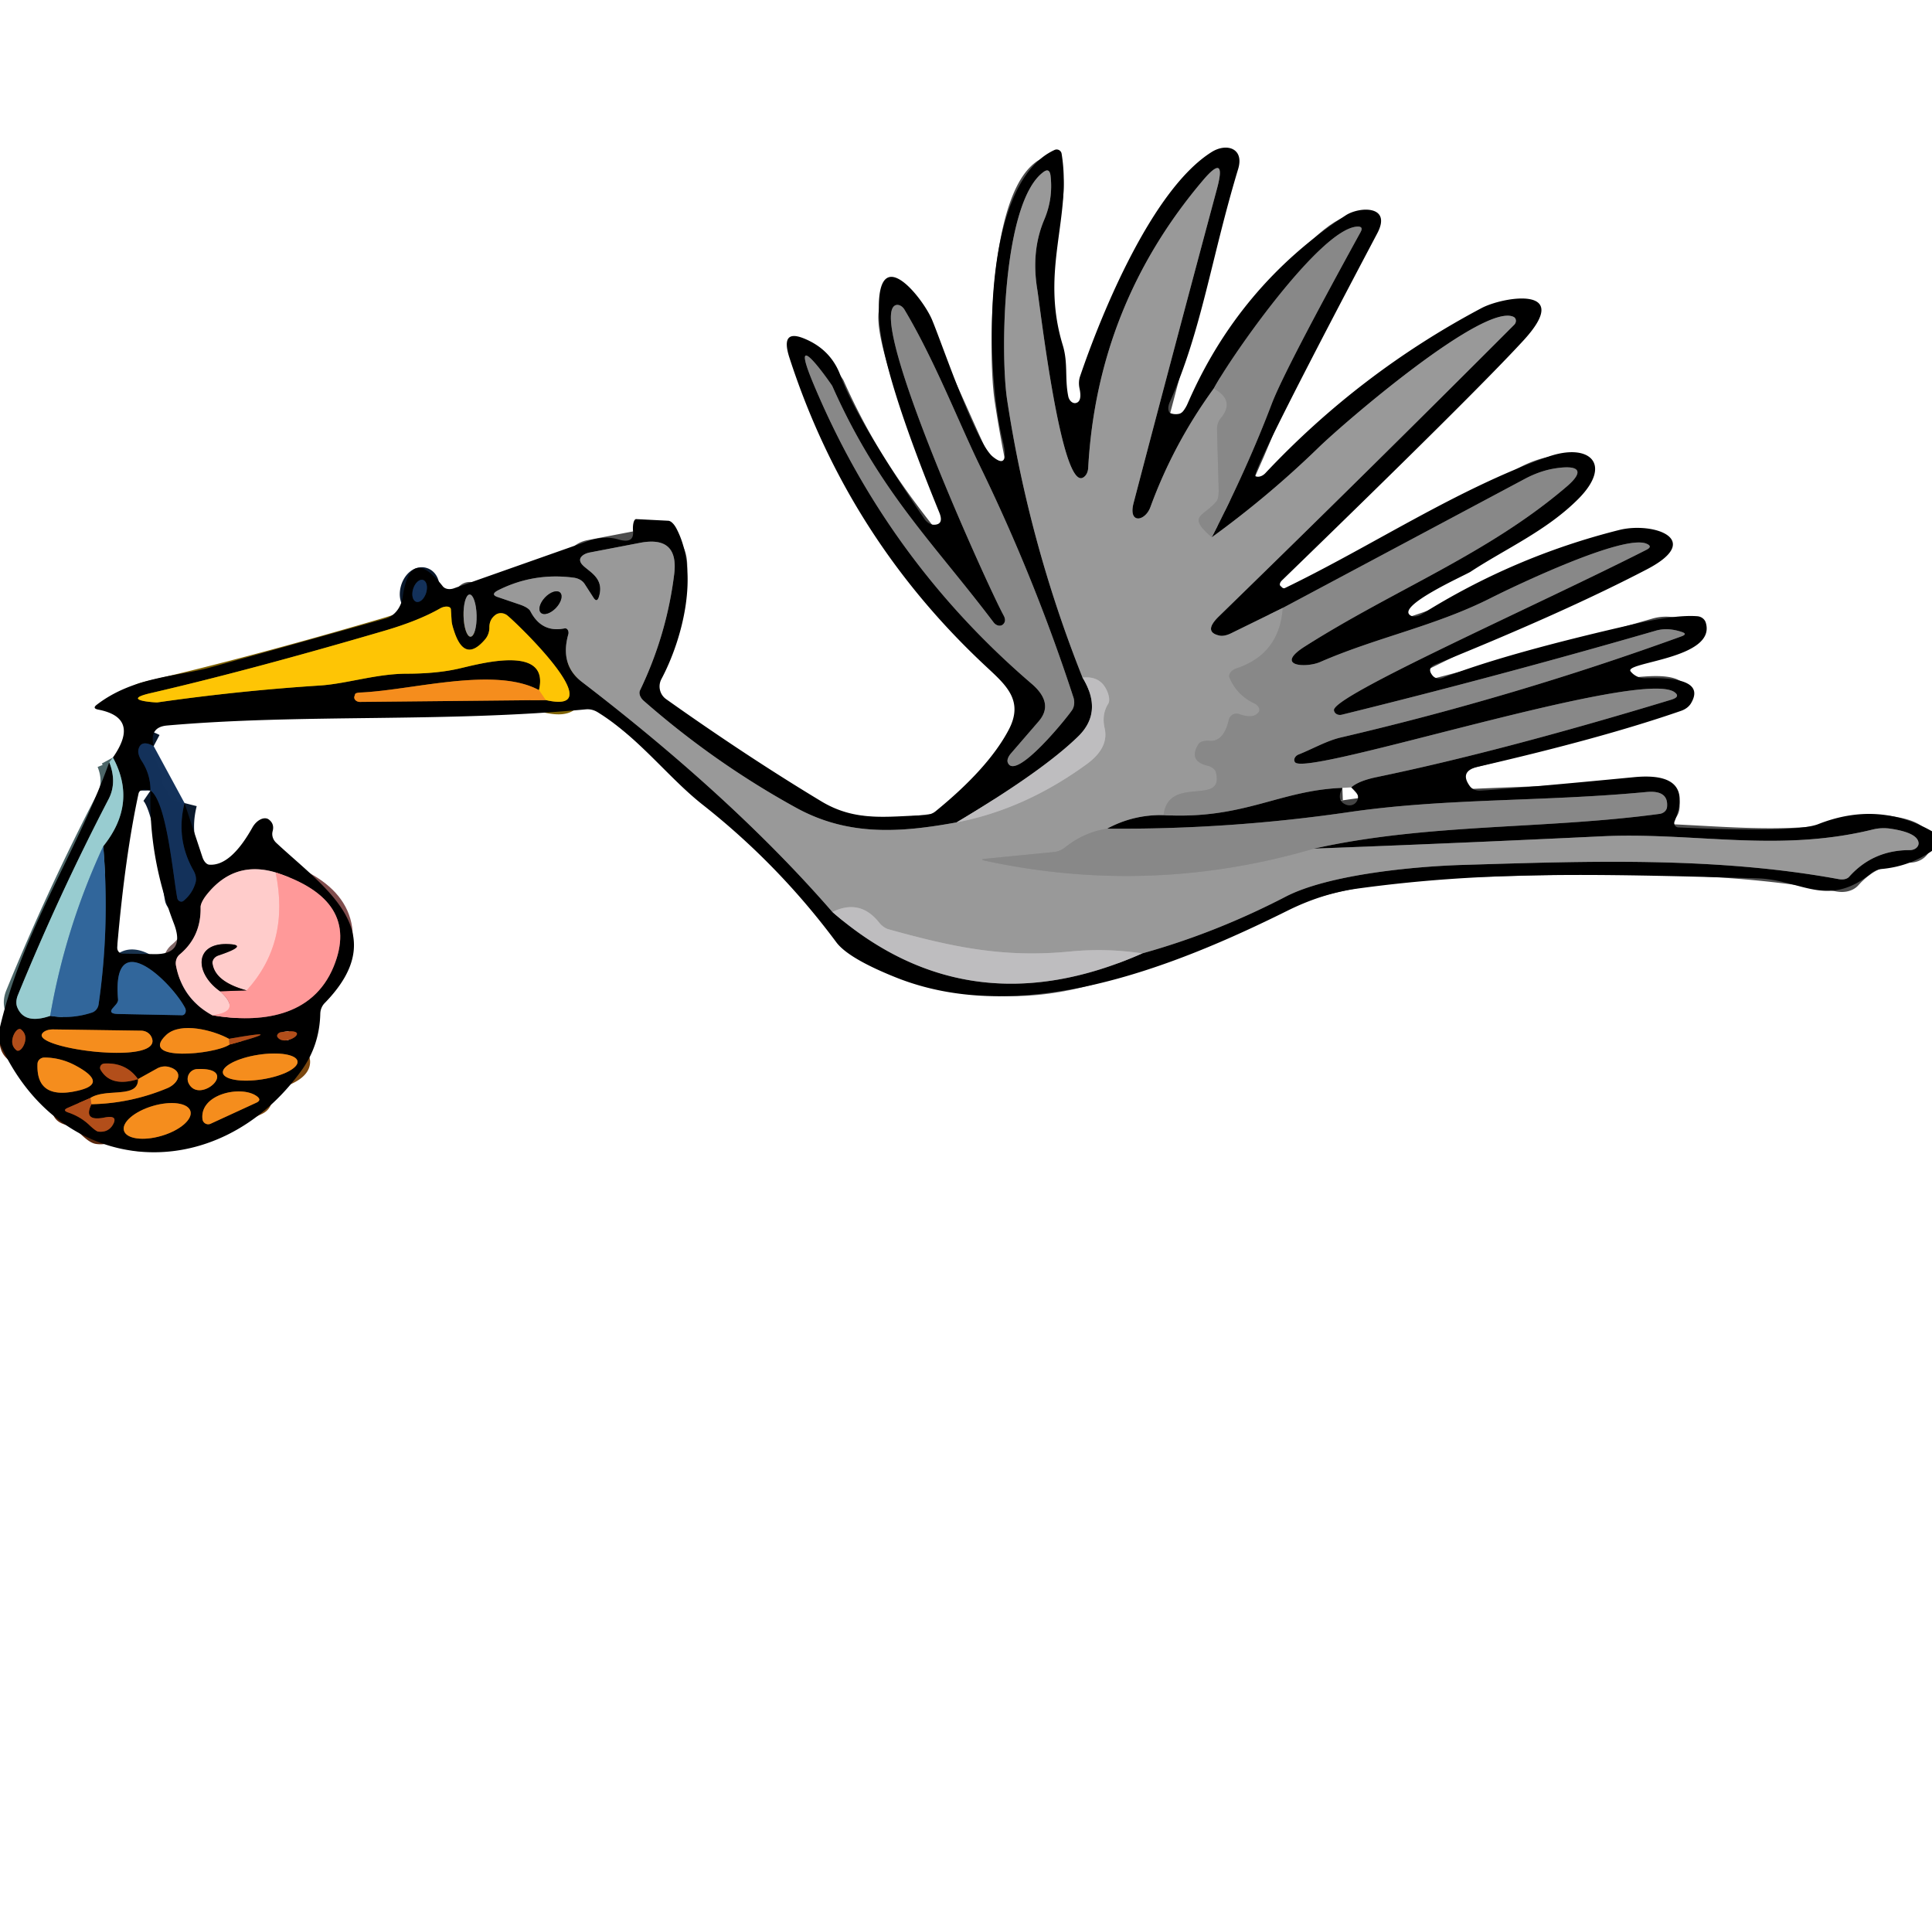<?xml version="1.0" encoding="UTF-8" standalone="no"?>
<svg xmlns="http://www.w3.org/2000/svg" version="1.2" baseProfile="tiny" viewBox="0 0 154 153">
<g stroke-width="2.00" fill="none" stroke-linecap="butt">
<path stroke="#0a192d" vector-effect="non-scaling-stroke" d="
  M 12.25 59.46
  Q 11.21 58.91 11.03 59.76
  A 1.38 0.69 46.6 0 0 11.30 60.65
  Q 11.99 61.70 12.00 63.00"
/>
<path stroke="#0a192d" vector-effect="non-scaling-stroke" d="
  M 12.00 63.00
  C 13.29 63.88 13.79 69.77 14.13 71.57
  A 0.33 0.30 65.9 0 0 14.63 71.79
  Q 15.36 71.19 15.60 70.29
  A 1.43 1.00 44.0 0 0 15.42 69.37
  Q 13.99 66.85 14.71 64.00"
/>
<path stroke="#4c6668" vector-effect="non-scaling-stroke" d="
  M 8.71 60.75
  C 9.08 61.67 9.16 62.70 8.67 63.66
  Q 4.71 71.27 1.42 79.32
  A 1.44 0.99 -52.5 0 0 1.37 80.26
  Q 1.93 81.67 4.00 80.96"
/>
<path stroke="#19334e" vector-effect="non-scaling-stroke" d="
  M 4.00 80.96
  Q 5.70 81.23 7.32 80.70
  A 0.82 0.78 85.6 0 0 7.86 80.04
  Q 8.76 73.82 8.23 67.44"
/>
<path stroke="#4c6668" vector-effect="non-scaling-stroke" d="
  M 8.23 67.44
  Q 10.98 64.02 9.00 60.37"
/>
<path stroke="#5f5f60" vector-effect="non-scaling-stroke" d="
  M 86.29 54.00
  Q 87.95 56.73 85.94 58.69
  Q 83.10 61.46 76.25 65.54"
/>
<path stroke="#4d4d4d" vector-effect="non-scaling-stroke" d="
  M 76.25 65.54
  C 71.81 66.35 67.64 66.67 63.47 64.38
  Q 56.97 60.81 51.31 55.85
  A 0.84 0.58 36.3 0 1 51.02 55.01
  Q 53.14 50.60 53.74 45.76
  Q 54.12 42.67 51.02 43.26
  L 47.01 44.03
  A 0.96 0.53 -7.0 0 0 46.24 44.59
  C 46.18 45.38 48.35 45.69 47.73 47.59
  Q 47.57 48.05 47.30 47.62
  L 46.61 46.55
  A 1.30 1.03 -8.2 0 0 45.74 46.04
  Q 42.58 45.62 39.77 47.01
  Q 39.05 47.36 39.64 47.57
  L 41.46 48.19
  A 1.32 0.45 13.4 0 1 42.27 48.70
  Q 43.17 50.45 45.00 50.08
  A 0.37 0.28 -84.9 0 1 45.30 50.55
  Q 44.61 52.99 46.39 54.35
  Q 58.48 63.62 66.35 72.68"
/>
<path stroke="#5f5f60" vector-effect="non-scaling-stroke" d="
  M 66.35 72.68
  Q 77.19 82.11 91.05 75.98"
/>
<path stroke="#4d4d4d" vector-effect="non-scaling-stroke" d="
  M 91.05 75.98
  Q 96.88 74.36 102.46 71.47
  C 105.91 69.67 112.87 69.04 116.61 68.93
  C 126.55 68.63 136.73 68.26 146.55 70.06
  A 1.01 0.62 19.6 0 0 147.39 69.88
  Q 149.30 67.74 152.24 67.75
  A 0.68 0.53 -2.2 0 0 152.93 67.17
  Q 152.84 66.37 150.74 66.05
  Q 150.00 65.93 149.27 66.11
  C 141.70 67.97 135.00 66.30 127.67 66.65
  Q 116.22 67.20 104.74 67.63"
/>
<path stroke="#444444" vector-effect="non-scaling-stroke" d="
  M 104.74 67.63
  C 113.86 65.60 123.07 66.11 132.30 64.86
  A 0.69 0.59 -2.8 0 0 132.88 64.31
  Q 133.01 62.95 131.23 63.12
  C 122.91 63.91 115.26 63.59 107.47 64.73
  Q 97.92 66.12 88.25 66.04"
/>
<path stroke="#4d4d4d" vector-effect="non-scaling-stroke" d="
  M 88.25 66.04
  Q 90.34 64.91 92.75 64.96"
/>
<path stroke="#444444" vector-effect="non-scaling-stroke" d="
  M 92.75 64.96
  C 99.16 65.32 101.95 62.98 107.00 62.79"
/>
<path stroke="#444444" vector-effect="non-scaling-stroke" d="
  M 107.71 62.75
  Q 108.29 62.23 109.74 61.93
  Q 119.64 59.88 133.19 55.77
  Q 133.97 55.54 133.50 55.18
  C 130.94 53.18 104.29 61.90 103.24 60.76
  A 0.47 0.36 -29.0 0 1 103.51 60.13
  C 104.62 59.69 105.76 59.03 106.89 58.77
  Q 120.70 55.55 134.04 50.71
  Q 134.55 50.52 134.04 50.36
  Q 132.92 49.99 131.99 50.26
  Q 119.58 53.85 106.95 56.96
  A 0.51 0.44 -10.9 0 1 106.33 56.60
  C 106.18 55.46 122.45 48.28 131.23 43.82
  Q 131.77 43.55 131.24 43.33
  C 129.41 42.55 120.74 46.70 118.89 47.63
  C 114.45 49.89 109.77 50.78 105.23 52.76
  C 104.10 53.25 101.53 53.10 104.01 51.52
  C 111.21 46.95 118.58 44.17 124.89 38.77
  C 126.43 37.45 125.77 37.01 123.78 37.36
  Q 122.69 37.56 121.57 38.15
  L 102.25 48.45"
/>
<path stroke="#4d4d4d" vector-effect="non-scaling-stroke" d="
  M 102.25 48.45
  L 98.11 50.48
  A 1.54 0.80 -38.0 0 1 97.19 50.65
  Q 95.89 50.36 97.15 49.13
  Q 109.00 37.60 120.70 25.88
  A 0.41 0.36 -53.8 0 0 120.64 25.25
  C 118.25 24.13 107.18 33.65 105.11 35.66
  Q 101.14 39.52 96.59 42.82"
/>
<path stroke="#444444" vector-effect="non-scaling-stroke" d="
  M 96.59 42.82
  Q 99.46 37.23 101.38 32.16
  Q 102.40 29.50 108.45 18.50
  Q 108.71 18.03 108.18 18.06
  C 105.26 18.21 98.16 28.36 96.75 30.96"
/>
<path stroke="#4d4d4d" vector-effect="non-scaling-stroke" d="
  M 96.75 30.96
  Q 93.55 35.35 91.70 40.41
  C 91.28 41.56 89.91 41.79 90.36 40.08
  Q 93.65 27.53 97.02 14.99
  Q 97.78 12.14 95.89 14.37
  Q 87.46 24.31 86.74 37.29
  A 1.00 0.74 81.5 0 1 86.33 38.06
  C 84.60 39.05 82.93 24.62 82.68 23.06
  Q 82.18 19.99 83.24 17.50
  Q 83.95 15.82 83.74 14.01
  Q 83.66 13.34 83.16 13.72
  C 79.91 16.13 79.72 28.18 80.28 31.87
  Q 82.01 43.25 86.29 54.00"
/>
<path stroke="#919191" vector-effect="non-scaling-stroke" d="
  M 96.75 30.96
  Q 98.50 31.92 97.28 33.37
  A 1.47 1.08 70.8 0 0 97.01 34.25
  L 97.14 38.99
  A 1.36 0.41 83.6 0 1 96.96 39.96
  C 95.89 41.22 94.59 41.08 96.59 42.82"
/>
<path stroke="#919191" vector-effect="non-scaling-stroke" d="
  M 102.25 48.45
  Q 101.99 52.13 98.55 53.27
  A 0.74 0.49 -19.7 0 0 98.00 54.00
  Q 98.60 55.41 99.97 56.05
  A 0.59 0.41 28.4 0 1 100.33 56.75
  Q 99.91 57.32 98.78 56.91
  A 0.63 0.63 -73.3 0 0 97.95 57.36
  Q 97.54 59.12 96.43 59.04
  A 1.05 0.52 10.0 0 0 95.53 59.30
  Q 94.70 60.65 96.25 61.02
  A 0.96 0.63 5.2 0 1 96.92 61.55
  C 97.62 64.31 93.13 61.71 92.75 64.96"
/>
<path stroke="#919191" vector-effect="non-scaling-stroke" d="
  M 88.25 66.04
  Q 86.40 66.33 84.90 67.53
  A 1.78 1.59 -64.7 0 1 84.02 67.90
  L 78.54 68.44
  Q 78.04 68.49 78.54 68.60
  Q 91.75 71.44 104.74 67.63"
/>
<path stroke="#acabac" vector-effect="non-scaling-stroke" d="
  M 91.05 75.98
  Q 88.18 75.55 85.30 75.83
  C 79.91 76.36 75.82 75.44 70.86 74.07
  A 1.70 1.27 71.6 0 1 70.08 73.53
  Q 68.56 71.60 66.35 72.68"
/>
<path stroke="#acabac" vector-effect="non-scaling-stroke" d="
  M 76.25 65.54
  Q 81.68 64.50 86.62 60.90
  Q 88.41 59.60 88.05 58.03
  Q 87.80 56.93 88.34 56.08
  A 1.21 0.56 61.0 0 0 88.27 55.13
  Q 87.75 53.84 86.29 54.00"
/>
<path stroke="#444444" vector-effect="non-scaling-stroke" d="
  M 79.20 49.60
  C 74.40 43.25 70.07 39.16 66.34 30.76
  C 66.30 30.67 62.77 25.58 64.77 30.42
  Q 70.64 44.56 82.24 54.50
  Q 84.04 56.05 82.79 57.49
  L 80.57 60.06
  A 0.87 0.45 -42.7 0 0 80.32 60.74
  C 80.89 62.42 85.31 56.89 85.50 56.52
  A 1.28 1.17 51.8 0 0 85.57 55.60
  Q 82.46 46.06 78.08 37.07
  C 76.39 33.59 74.46 28.62 72.08 24.65
  A 0.66 0.49 58.5 0 0 71.33 24.35
  C 69.16 25.65 78.80 46.87 79.99 49.03
  Q 80.25 49.50 79.94 49.77
  A 0.57 0.45 50.8 0 1 79.20 49.60"
/>
<path stroke="#0a192d" vector-effect="non-scaling-stroke" d="
  M 33.179 47.959
  A 0.91 0.54 107.3 0 0 33.966 47.251
  A 0.91 0.54 107.3 0 0 33.721 46.221
  A 0.91 0.54 107.3 0 0 32.934 46.929
  A 0.91 0.54 107.3 0 0 33.179 47.959"
/>
<path stroke="#4d4d4d" vector-effect="non-scaling-stroke" d="
  M 37.508 50.74
  A 1.68 0.52 88.7 0 0 37.99 49.048
  A 1.68 0.52 88.7 0 0 37.432 47.38
  A 1.68 0.52 88.7 0 0 36.95 49.072
  A 1.68 0.52 88.7 0 0 37.508 50.74"
/>
<path stroke="#7b470f" vector-effect="non-scaling-stroke" d="
  M 42.96 55.00
  C 39.44 53.09 32.85 55.01 28.74 55.19
  A 0.48 0.14 0.2 0 0 28.31 55.31
  L 28.25 55.50
  A 0.43 0.34 6.1 0 0 28.70 55.94
  L 43.50 55.79"
/>
<path stroke="#7f6303" vector-effect="non-scaling-stroke" d="
  M 43.50 55.79
  C 48.97 57.05 40.92 49.39 40.40 49.02
  A 0.81 0.74 43.8 0 0 39.50 49.00
  Q 39.00 49.37 39.01 50.01
  A 1.48 1.43 65.5 0 1 38.68 50.94
  Q 37.10 52.81 36.26 50.48
  Q 36.02 49.80 36.00 49.50
  L 35.94 48.56
  A 0.65 0.35 -23.8 0 0 35.08 48.49
  Q 33.38 49.46 30.74 50.24
  Q 19.93 53.41 12.05 55.23
  C 9.46 55.82 12.46 55.99 12.53 55.98
  Q 19.00 55.05 25.52 54.63
  C 27.63 54.49 29.99 53.70 32.39 53.69
  Q 34.79 53.69 36.55 53.29
  C 38.12 52.94 43.85 51.28 42.96 55.00"
/>
<path stroke="#faa911" vector-effect="non-scaling-stroke" d="
  M 43.50 55.79
  L 42.96 55.00"
/>
<path stroke="#804d4d" vector-effect="non-scaling-stroke" d="
  M 16.92 80.91
  C 20.75 81.56 24.95 81.06 26.60 77.02
  Q 28.76 71.73 21.97 69.53"
/>
<path stroke="#806666" vector-effect="non-scaling-stroke" d="
  M 21.97 69.53
  Q 18.64 68.54 16.44 71.35
  A 1.56 0.52 -46.3 0 0 15.99 72.30
  Q 16.04 74.63 14.33 76.06
  A 0.96 0.89 65.7 0 0 14.03 76.96
  Q 14.54 79.61 16.92 80.91"
/>
<path stroke="#ffb3b2" vector-effect="non-scaling-stroke" d="
  M 21.97 69.53
  Q 23.13 75.13 19.66 78.93"
/>
<path stroke="#806666" vector-effect="non-scaling-stroke" d="
  M 19.66 78.93
  Q 17.16 78.25 16.94 76.80
  A 0.67 0.55 -15.6 0 1 17.40 76.15
  Q 19.90 75.31 18.20 75.24
  C 15.49 75.12 15.48 77.54 17.54 79.00"
/>
<path stroke="#ffb3b2" vector-effect="non-scaling-stroke" d="
  M 17.54 79.00
  Q 19.33 80.62 16.92 80.91"
/>
<path stroke="#804d4d" vector-effect="non-scaling-stroke" d="
  M 17.54 79.00
  L 19.66 78.93"
/>
<path stroke="#19334e" vector-effect="non-scaling-stroke" d="
  M 9.21 80.09
  L 9.01 80.32
  Q 8.57 80.80 9.44 80.81
  L 14.51 80.91
  A 0.41 0.33 73.7 0 0 14.75 80.32
  C 13.65 78.24 8.89 73.63 9.41 79.65
  A 0.67 0.36 -37.5 0 1 9.21 80.09"
/>
<path stroke="#59270d" vector-effect="non-scaling-stroke" d="
  M 1.00 82.76
  Q 0.88 83.35 1.31 83.70
  A 0.76 0.38 -72.1 0 0 2.00 82.99
  Q 2.12 82.41 1.69 82.05
  A 0.76 0.37 -72.0 0 0 1.00 82.76"
/>
<path stroke="#7b470f" vector-effect="non-scaling-stroke" d="
  M 3.35 82.40
  C 2.71 83.61 13.32 84.98 12.05 82.60
  A 0.94 0.86 -12.3 0 0 11.26 82.14
  L 4.25 82.04
  A 1.11 0.64 8.3 0 0 3.35 82.40"
/>
<path stroke="#59270d" vector-effect="non-scaling-stroke" d="
  M 18.29 83.25
  Q 23.27 81.90 18.25 82.79"
/>
<path stroke="#7b470f" vector-effect="non-scaling-stroke" d="
  M 18.25 82.79
  C 17.04 82.12 14.39 81.40 13.24 82.49
  C 10.99 84.63 17.14 84.04 18.29 83.25"
/>
<path stroke="#d46e1c" vector-effect="non-scaling-stroke" d="
  M 18.25 82.79
  L 18.29 83.25"
/>
<path stroke="#59270d" vector-effect="non-scaling-stroke" d="
  M 22.12 82.65
  C 22.74 83.56 25.11 81.83 22.40 82.26
  A 0.33 0.24 -18.3 0 0 22.12 82.65"
/>
<path stroke="#7b470f" vector-effect="non-scaling-stroke" d="
  M 23.715 84.579
  A 3.01 0.99 -8.8 0 0 20.588 84.062
  A 3.01 0.99 -8.8 0 0 17.765 85.501
  A 3.01 0.99 -8.8 0 0 20.892 86.018
  A 3.01 0.99 -8.8 0 0 23.715 84.579"
/>
<path stroke="#7b470f" vector-effect="non-scaling-stroke" d="
  M 6.06 84.94
  Q 4.87 84.29 3.55 84.28
  A 0.56 0.52 1.1 0 0 2.99 84.78
  Q 2.87 87.50 5.77 87.01
  Q 8.88 86.47 6.06 84.94"
/>
<path stroke="#7b470f" vector-effect="non-scaling-stroke" d="
  M 11.00 86.00
  C 11.04 87.58 8.48 86.69 7.21 87.50"
/>
<path stroke="#59270d" vector-effect="non-scaling-stroke" d="
  M 7.21 87.50
  L 5.40 88.29
  Q 4.94 88.49 5.44 88.66
  Q 6.41 88.99 7.11 89.65
  A 1.11 0.17 45.6 0 0 7.81 90.18
  Q 8.68 90.29 9.05 89.53
  Q 9.37 88.86 8.34 89.06
  Q 6.60 89.41 7.29 88.00"
/>
<path stroke="#7b470f" vector-effect="non-scaling-stroke" d="
  M 7.29 88.00
  Q 10.42 87.94 13.34 86.72
  C 14.22 86.35 14.70 85.37 13.46 85.03
  A 1.31 1.23 -51.1 0 0 12.51 85.16
  L 11.00 86.00"
/>
<path stroke="#59270d" vector-effect="non-scaling-stroke" d="
  M 11.00 86.00
  Q 10.05 84.66 8.31 84.76
  A 0.35 0.33 -16.0 0 0 8.02 85.26
  Q 8.84 86.67 11.00 86.00"
/>
<path stroke="#d46e1c" vector-effect="non-scaling-stroke" d="
  M 7.29 88.00
  L 7.21 87.50"
/>
<path stroke="#7b470f" vector-effect="non-scaling-stroke" d="
  M 15.71 85.20
  A 0.79 0.79 74.7 0 0 15.05 86.36
  C 15.95 88.07 19.25 85.04 15.71 85.20"
/>
<path stroke="#7b470f" vector-effect="non-scaling-stroke" d="
  M 20.36 87.29
  C 19.07 86.51 15.90 87.23 16.14 89.20
  A 0.46 0.46 74.3 0 0 16.78 89.56
  L 20.41 87.89
  Q 20.95 87.65 20.36 87.29"
/>
<path stroke="#7b470f" vector-effect="non-scaling-stroke" d="
  M 15.178 88.551
  A 2.76 1.24 -16.4 0 0 12.18 88.141
  A 2.76 1.24 -16.4 0 0 9.882 90.109
  A 2.76 1.24 -16.4 0 0 12.88 90.519
  A 2.76 1.24 -16.4 0 0 15.178 88.551"
/>
<path stroke="#4d4d4d" vector-effect="non-scaling-stroke" d="
  M 43.116 48.835
  A 1.11 0.60 133.5 0 0 44.315 48.443
  A 1.11 0.60 133.5 0 0 44.644 47.225
  A 1.11 0.60 133.5 0 0 43.445 47.617
  A 1.11 0.60 133.5 0 0 43.116 48.835"
/>
<path stroke="#6599b6" vector-effect="non-scaling-stroke" d="
  M 8.23 67.44
  Q 5.20 73.98 4.00 80.96"
/>
</g>
<path fill="#000000" d="
  M 154.02 66.26
  L 154.00 67.81
  Q 152.22 69.04 150.03 69.25
  A 1.62 1.56 22.2 0 0 149.15 69.60
  C 145.65 72.43 143.54 70.09 140.07 70.00
  C 126.64 69.62 118.17 69.45 108.17 70.82
  Q 105.37 71.21 102.60 72.59
  C 93.50 77.11 81.38 81.91 71.37 77.88
  Q 67.61 76.37 66.66 75.09
  Q 62.05 68.89 56.02 64.14
  C 53.26 61.97 50.93 58.79 47.64 56.76
  A 1.60 1.42 55.7 0 0 46.72 56.53
  C 35.35 57.60 24.15 56.87 13.31 57.82
  Q 11.88 57.95 12.25 59.46
  Q 11.21 58.91 11.03 59.76
  A 1.38 0.69 46.6 0 0 11.30 60.65
  Q 11.99 61.70 12.00 63.00
  Q 11.14 62.78 11.04 63.26
  Q 9.97 68.20 9.34 75.45
  A 0.51 0.43 -87.0 0 0 9.76 76.00
  L 12.31 76.04
  Q 14.81 76.07 13.86 73.60
  Q 11.83 68.32 12.00 63.00
  C 13.29 63.88 13.79 69.77 14.13 71.57
  A 0.33 0.30 65.9 0 0 14.63 71.79
  Q 15.36 71.19 15.60 70.29
  A 1.43 1.00 44.0 0 0 15.42 69.37
  Q 13.99 66.85 14.71 64.00
  L 16.14 68.32
  A 0.85 0.48 76.9 0 0 16.68 68.91
  Q 18.39 69.04 20.13 65.93
  A 1.14 0.73 -57.7 0 1 21.44 65.32
  Q 21.89 65.67 21.73 66.25
  A 0.98 0.89 30.3 0 0 22.02 67.17
  C 25.88 70.77 31.41 74.28 25.88 79.94
  A 1.28 1.23 68.4 0 0 25.53 80.79
  Q 25.47 83.30 24.06 85.27
  C 17.33 94.67 4.85 93.96 0.00 83.19
  L -0.02 81.93
  C 1.81 74.12 6.05 68.13 8.71 60.75
  C 9.08 61.67 9.16 62.70 8.67 63.66
  Q 4.71 71.27 1.42 79.32
  A 1.44 0.99 -52.5 0 0 1.37 80.26
  Q 1.93 81.67 4.00 80.96
  Q 5.70 81.23 7.32 80.70
  A 0.82 0.78 85.6 0 0 7.86 80.04
  Q 8.76 73.82 8.23 67.44
  Q 10.98 64.02 9.00 60.37
  Q 11.21 57.20 7.82 56.55
  Q 7.33 56.45 7.72 56.16
  C 10.65 53.91 14.18 53.92 16.85 53.17
  Q 23.25 51.40 30.74 49.29
  A 2.18 1.81 88.6 0 0 32.10 47.57
  Q 32.71 43.42 35.29 46.72
  A 0.87 0.65 -25.7 0 0 36.17 46.89
  L 46.83 43.13
  A 4.37 3.03 -38.3 0 1 49.25 42.98
  Q 50.55 43.38 50.46 42.34
  A 0.91 0.31 85.7 0 1 50.71 41.37
  L 53.26 41.50
  A 1.11 0.49 68.6 0 1 53.95 42.18
  C 55.77 45.72 54.39 50.98 52.72 54.12
  A 1.25 1.24 -58.5 0 0 53.10 55.72
  Q 59.57 60.31 65.48 63.87
  C 68.21 65.51 70.69 65.06 73.69 64.97
  A 1.49 1.40 23.4 0 0 74.58 64.65
  Q 78.80 61.21 80.41 58.15
  C 81.64 55.80 80.15 54.57 78.57 53.09
  Q 67.57 42.83 62.93 28.52
  Q 62.19 26.25 64.00 26.94
  Q 66.23 27.81 67.01 29.97
  Q 68.22 33.33 73.68 41.35
  A 1.07 0.79 67.4 0 0 74.46 41.82
  Q 75.26 41.80 74.87 40.84
  Q 70.38 29.85 70.09 25.55
  C 69.62 18.73 73.56 23.71 74.30 25.50
  C 75.15 27.54 77.75 35.25 79.13 36.39
  Q 80.53 37.54 79.89 34.96
  C 78.62 29.79 78.04 14.71 84.06 11.95
  A 0.40 0.40 -17.6 0 1 84.62 12.24
  C 85.46 17.34 82.89 21.52 84.71 27.50
  C 85.15 28.93 84.86 30.13 85.15 31.58
  A 0.65 0.48 78.3 0 0 85.75 32.12
  Q 86.27 32.01 86.05 30.96
  A 1.97 1.52 54.7 0 1 86.09 30.00
  C 87.83 24.88 91.87 15.06 96.59 12.11
  C 97.78 11.37 99.20 11.82 98.69 13.48
  C 96.54 20.59 95.80 26.31 93.24 32.05
  A 0.75 0.41 -67.1 0 0 93.33 32.94
  Q 93.64 33.05 93.98 32.98
  A 1.17 0.57 -74.0 0 0 94.62 32.27
  Q 98.70 22.78 107.27 17.16
  C 108.36 16.45 110.96 16.35 109.79 18.58
  C 108.84 20.39 99.63 37.74 100.07 37.95
  A 0.81 0.60 -53.7 0 0 100.87 37.70
  Q 108.39 29.70 118.08 24.56
  C 119.84 23.62 125.51 22.72 121.41 27.16
  Q 117.50 31.41 102.18 46.26
  A 0.38 0.22 -44.2 0 0 102.06 46.69
  L 102.19 46.81
  A 0.21 0.19 53.9 0 0 102.43 46.86
  C 109.44 43.47 116.07 39.00 123.37 36.41
  C 126.66 35.24 128.61 36.96 125.79 39.78
  C 123.26 42.31 120.01 43.73 117.21 45.57
  C 116.77 45.85 111.17 48.34 112.45 49.06
  A 1.03 0.68 -41.4 0 0 113.36 48.93
  Q 120.70 44.34 129.06 42.24
  C 131.75 41.56 135.88 42.97 131.28 45.37
  Q 124.83 48.74 114.44 52.94
  Q 113.69 53.24 114.20 53.85
  A 0.76 0.67 -29.5 0 0 115.02 54.02
  Q 120.02 52.07 130.26 49.74
  Q 133.57 48.98 135.29 49.11
  A 0.78 0.72 -5.2 0 1 135.97 49.63
  C 136.84 52.52 129.38 52.76 129.98 53.51
  A 1.47 1.44 -19.8 0 0 131.16 54.05
  Q 136.10 53.91 134.77 56.08
  A 1.60 1.22 0.7 0 1 134.00 56.65
  Q 127.72 58.83 117.83 61.10
  Q 116.29 61.45 117.16 62.65
  A 0.99 0.89 -18.3 0 0 117.98 63.01
  Q 120.75 62.85 130.22 61.94
  Q 135.11 61.46 133.48 65.46
  A 0.35 0.34 -77.2 0 0 133.77 65.94
  Q 143.15 66.38 144.93 65.68
  Q 149.71 63.80 154.02 66.26
  Z
  M 86.29 54.00
  Q 87.95 56.73 85.94 58.69
  Q 83.10 61.46 76.25 65.54
  C 71.81 66.35 67.64 66.67 63.47 64.38
  Q 56.97 60.81 51.31 55.85
  A 0.84 0.58 36.3 0 1 51.02 55.01
  Q 53.14 50.60 53.74 45.76
  Q 54.12 42.67 51.02 43.26
  L 47.01 44.03
  A 0.96 0.53 -7.0 0 0 46.24 44.59
  C 46.18 45.38 48.35 45.69 47.73 47.59
  Q 47.57 48.05 47.30 47.62
  L 46.61 46.55
  A 1.30 1.03 -8.2 0 0 45.74 46.04
  Q 42.58 45.62 39.77 47.01
  Q 39.05 47.36 39.64 47.57
  L 41.46 48.19
  A 1.32 0.45 13.4 0 1 42.27 48.70
  Q 43.17 50.45 45.00 50.08
  A 0.37 0.28 -84.9 0 1 45.30 50.55
  Q 44.61 52.99 46.39 54.35
  Q 58.48 63.62 66.35 72.68
  Q 77.19 82.11 91.05 75.98
  Q 96.88 74.36 102.46 71.47
  C 105.91 69.67 112.87 69.04 116.61 68.93
  C 126.55 68.63 136.73 68.26 146.55 70.06
  A 1.01 0.62 19.6 0 0 147.39 69.88
  Q 149.30 67.74 152.24 67.75
  A 0.68 0.53 -2.2 0 0 152.93 67.17
  Q 152.84 66.37 150.74 66.05
  Q 150.00 65.93 149.27 66.11
  C 141.70 67.97 135.00 66.30 127.67 66.65
  Q 116.22 67.20 104.74 67.63
  C 113.86 65.60 123.07 66.11 132.30 64.86
  A 0.69 0.59 -2.8 0 0 132.88 64.31
  Q 133.01 62.95 131.23 63.12
  C 122.91 63.91 115.26 63.59 107.47 64.73
  Q 97.92 66.12 88.25 66.04
  Q 90.34 64.91 92.75 64.96
  C 99.16 65.32 101.95 62.98 107.00 62.79
  Q 106.49 63.79 107.27 64.12
  A 0.72 0.66 29.1 0 0 108.11 63.92
  Q 108.52 63.37 107.71 62.75
  Q 108.29 62.23 109.74 61.93
  Q 119.64 59.88 133.19 55.77
  Q 133.97 55.54 133.50 55.18
  C 130.94 53.18 104.29 61.90 103.24 60.76
  A 0.47 0.36 -29.0 0 1 103.51 60.13
  C 104.62 59.69 105.76 59.03 106.89 58.77
  Q 120.70 55.55 134.04 50.71
  Q 134.55 50.52 134.04 50.36
  Q 132.92 49.99 131.99 50.26
  Q 119.58 53.85 106.95 56.96
  A 0.51 0.44 -10.9 0 1 106.33 56.60
  C 106.18 55.46 122.45 48.28 131.23 43.82
  Q 131.77 43.55 131.24 43.33
  C 129.41 42.55 120.74 46.70 118.89 47.63
  C 114.45 49.89 109.77 50.78 105.23 52.76
  C 104.10 53.25 101.53 53.10 104.01 51.52
  C 111.21 46.95 118.58 44.17 124.89 38.77
  C 126.43 37.45 125.77 37.01 123.78 37.36
  Q 122.69 37.56 121.57 38.15
  L 102.25 48.45
  L 98.11 50.48
  A 1.54 0.80 -38.0 0 1 97.19 50.65
  Q 95.89 50.36 97.15 49.13
  Q 109.00 37.60 120.70 25.88
  A 0.41 0.36 -53.8 0 0 120.64 25.25
  C 118.25 24.13 107.18 33.65 105.11 35.66
  Q 101.14 39.52 96.59 42.82
  Q 99.46 37.23 101.38 32.16
  Q 102.40 29.50 108.45 18.50
  Q 108.71 18.03 108.18 18.06
  C 105.26 18.21 98.16 28.36 96.75 30.96
  Q 93.55 35.35 91.70 40.41
  C 91.28 41.56 89.91 41.79 90.36 40.08
  Q 93.65 27.53 97.02 14.99
  Q 97.78 12.14 95.89 14.37
  Q 87.46 24.31 86.74 37.29
  A 1.00 0.74 81.5 0 1 86.33 38.06
  C 84.60 39.05 82.93 24.62 82.68 23.06
  Q 82.18 19.99 83.24 17.50
  Q 83.95 15.82 83.74 14.01
  Q 83.66 13.34 83.16 13.72
  C 79.91 16.13 79.72 28.18 80.28 31.87
  Q 82.01 43.25 86.29 54.00
  Z
  M 79.20 49.60
  C 74.40 43.25 70.07 39.16 66.34 30.76
  C 66.30 30.67 62.77 25.58 64.77 30.42
  Q 70.64 44.56 82.24 54.50
  Q 84.04 56.05 82.79 57.49
  L 80.57 60.06
  A 0.87 0.45 -42.7 0 0 80.32 60.74
  C 80.89 62.42 85.31 56.89 85.50 56.52
  A 1.28 1.17 51.8 0 0 85.57 55.60
  Q 82.46 46.06 78.08 37.07
  C 76.39 33.59 74.46 28.62 72.08 24.65
  A 0.66 0.49 58.5 0 0 71.33 24.35
  C 69.16 25.65 78.80 46.87 79.99 49.03
  Q 80.25 49.50 79.94 49.77
  A 0.57 0.45 50.8 0 1 79.20 49.60
  Z
  M 33.179 47.959
  A 0.91 0.54 107.3 0 0 33.966 47.251
  A 0.91 0.54 107.3 0 0 33.721 46.221
  A 0.91 0.54 107.3 0 0 32.934 46.929
  A 0.91 0.54 107.3 0 0 33.179 47.959
  Z
  M 37.508 50.74
  A 1.68 0.52 88.7 0 0 37.99 49.048
  A 1.68 0.52 88.7 0 0 37.432 47.38
  A 1.68 0.52 88.7 0 0 36.95 49.072
  A 1.68 0.52 88.7 0 0 37.508 50.74
  Z
  M 42.96 55.00
  C 39.44 53.09 32.85 55.01 28.74 55.19
  A 0.48 0.14 0.2 0 0 28.31 55.31
  L 28.25 55.50
  A 0.43 0.34 6.1 0 0 28.70 55.94
  L 43.50 55.79
  C 48.97 57.05 40.92 49.39 40.40 49.02
  A 0.81 0.74 43.8 0 0 39.50 49.00
  Q 39.00 49.37 39.01 50.01
  A 1.48 1.43 65.5 0 1 38.68 50.94
  Q 37.10 52.81 36.26 50.48
  Q 36.02 49.80 36.00 49.50
  L 35.94 48.56
  A 0.65 0.35 -23.8 0 0 35.08 48.49
  Q 33.38 49.46 30.74 50.24
  Q 19.93 53.41 12.05 55.23
  C 9.46 55.82 12.46 55.99 12.53 55.98
  Q 19.00 55.05 25.52 54.63
  C 27.63 54.49 29.99 53.70 32.39 53.69
  Q 34.79 53.69 36.55 53.29
  C 38.12 52.94 43.85 51.28 42.96 55.00
  Z
  M 16.92 80.91
  C 20.75 81.56 24.95 81.06 26.60 77.02
  Q 28.76 71.73 21.97 69.53
  Q 18.64 68.54 16.44 71.35
  A 1.56 0.52 -46.3 0 0 15.99 72.30
  Q 16.04 74.63 14.33 76.06
  A 0.96 0.89 65.7 0 0 14.03 76.96
  Q 14.54 79.61 16.92 80.91
  Z
  M 9.21 80.09
  L 9.01 80.32
  Q 8.57 80.80 9.44 80.81
  L 14.51 80.91
  A 0.41 0.33 73.7 0 0 14.75 80.32
  C 13.65 78.24 8.89 73.63 9.41 79.65
  A 0.67 0.36 -37.5 0 1 9.21 80.09
  Z
  M 1.00 82.76
  Q 0.88 83.35 1.31 83.70
  A 0.76 0.38 -72.1 0 0 2.00 82.99
  Q 2.12 82.41 1.69 82.05
  A 0.76 0.37 -72.0 0 0 1.00 82.76
  Z
  M 3.35 82.40
  C 2.71 83.61 13.32 84.98 12.05 82.60
  A 0.94 0.86 -12.3 0 0 11.26 82.14
  L 4.25 82.04
  A 1.11 0.64 8.3 0 0 3.35 82.40
  Z
  M 18.29 83.25
  Q 23.27 81.90 18.25 82.79
  C 17.04 82.12 14.39 81.40 13.24 82.49
  C 10.99 84.63 17.14 84.04 18.29 83.25
  Z
  M 22.12 82.65
  C 22.74 83.56 25.11 81.83 22.40 82.26
  A 0.33 0.24 -18.3 0 0 22.12 82.65
  Z
  M 23.715 84.579
  A 3.01 0.99 -8.8 0 0 20.588 84.062
  A 3.01 0.99 -8.8 0 0 17.765 85.501
  A 3.01 0.99 -8.8 0 0 20.892 86.018
  A 3.01 0.99 -8.8 0 0 23.715 84.579
  Z
  M 6.06 84.94
  Q 4.87 84.29 3.55 84.28
  A 0.56 0.52 1.1 0 0 2.99 84.78
  Q 2.87 87.50 5.77 87.01
  Q 8.88 86.47 6.06 84.94
  Z
  M 11.00 86.00
  C 11.04 87.58 8.48 86.69 7.21 87.50
  L 5.40 88.29
  Q 4.94 88.49 5.44 88.66
  Q 6.41 88.99 7.11 89.65
  A 1.11 0.17 45.6 0 0 7.81 90.18
  Q 8.68 90.29 9.05 89.53
  Q 9.37 88.86 8.34 89.06
  Q 6.60 89.41 7.29 88.00
  Q 10.42 87.94 13.34 86.72
  C 14.22 86.35 14.70 85.37 13.46 85.03
  A 1.31 1.23 -51.1 0 0 12.51 85.16
  L 11.00 86.00
  Q 10.05 84.66 8.31 84.76
  A 0.35 0.33 -16.0 0 0 8.02 85.26
  Q 8.84 86.67 11.00 86.00
  Z
  M 15.71 85.20
  A 0.79 0.79 74.7 0 0 15.05 86.36
  C 15.95 88.07 19.25 85.04 15.71 85.20
  Z
  M 20.36 87.29
  C 19.07 86.51 15.90 87.23 16.14 89.20
  A 0.46 0.46 74.3 0 0 16.78 89.56
  L 20.41 87.89
  Q 20.95 87.65 20.36 87.29
  Z
  M 15.178 88.551
  A 2.76 1.24 -16.4 0 0 12.18 88.141
  A 2.76 1.24 -16.4 0 0 9.882 90.109
  A 2.76 1.24 -16.4 0 0 12.88 90.519
  A 2.76 1.24 -16.4 0 0 15.178 88.551
  Z"
/>
<path fill="#999999" d="
  M 96.75 30.96
  Q 98.50 31.92 97.28 33.37
  A 1.47 1.08 70.8 0 0 97.01 34.25
  L 97.14 38.99
  A 1.36 0.41 83.6 0 1 96.96 39.96
  C 95.89 41.22 94.59 41.08 96.59 42.82
  Q 101.14 39.52 105.11 35.66
  C 107.18 33.65 118.25 24.13 120.64 25.25
  A 0.41 0.36 -53.8 0 1 120.70 25.88
  Q 109.00 37.60 97.15 49.13
  Q 95.89 50.36 97.19 50.65
  A 1.54 0.80 -38.0 0 0 98.11 50.48
  L 102.25 48.45
  Q 101.99 52.13 98.55 53.27
  A 0.74 0.49 -19.7 0 0 98.00 54.00
  Q 98.60 55.41 99.97 56.05
  A 0.59 0.41 28.4 0 1 100.33 56.75
  Q 99.91 57.32 98.78 56.91
  A 0.63 0.63 -73.3 0 0 97.95 57.36
  Q 97.54 59.12 96.43 59.04
  A 1.05 0.52 10.0 0 0 95.53 59.30
  Q 94.70 60.65 96.25 61.02
  A 0.96 0.63 5.2 0 1 96.92 61.55
  C 97.62 64.31 93.13 61.71 92.75 64.96
  Q 90.34 64.91 88.25 66.04
  Q 86.40 66.33 84.90 67.53
  A 1.78 1.59 -64.7 0 1 84.02 67.90
  L 78.54 68.44
  Q 78.04 68.49 78.54 68.60
  Q 91.75 71.44 104.74 67.63
  Q 116.22 67.20 127.67 66.65
  C 135.00 66.30 141.70 67.97 149.27 66.11
  Q 150.00 65.93 150.74 66.05
  Q 152.84 66.37 152.93 67.17
  A 0.68 0.53 -2.2 0 1 152.24 67.75
  Q 149.30 67.74 147.39 69.88
  A 1.01 0.62 19.6 0 1 146.55 70.06
  C 136.73 68.26 126.55 68.63 116.61 68.93
  C 112.87 69.04 105.91 69.67 102.46 71.47
  Q 96.88 74.36 91.05 75.98
  Q 88.18 75.55 85.30 75.83
  C 79.91 76.36 75.82 75.44 70.86 74.07
  A 1.70 1.27 71.6 0 1 70.08 73.53
  Q 68.56 71.60 66.35 72.68
  Q 58.48 63.62 46.39 54.35
  Q 44.61 52.99 45.30 50.55
  A 0.37 0.28 -84.9 0 0 45.00 50.08
  Q 43.17 50.45 42.27 48.70
  A 1.32 0.45 13.4 0 0 41.46 48.19
  L 39.64 47.57
  Q 39.05 47.36 39.77 47.01
  Q 42.58 45.62 45.74 46.04
  A 1.30 1.03 -8.2 0 1 46.61 46.55
  L 47.30 47.62
  Q 47.57 48.05 47.73 47.59
  C 48.35 45.69 46.18 45.38 46.24 44.59
  A 0.96 0.53 -7.0 0 1 47.01 44.03
  L 51.02 43.26
  Q 54.12 42.67 53.74 45.76
  Q 53.14 50.60 51.02 55.01
  A 0.84 0.58 36.3 0 0 51.31 55.85
  Q 56.97 60.81 63.47 64.38
  C 67.64 66.67 71.81 66.35 76.25 65.54
  Q 81.68 64.50 86.62 60.90
  Q 88.41 59.60 88.05 58.03
  Q 87.80 56.93 88.34 56.08
  A 1.21 0.56 61.0 0 0 88.27 55.13
  Q 87.75 53.84 86.29 54.00
  Q 82.01 43.25 80.28 31.87
  C 79.72 28.18 79.91 16.13 83.16 13.72
  Q 83.66 13.34 83.74 14.01
  Q 83.95 15.82 83.24 17.50
  Q 82.18 19.99 82.68 23.06
  C 82.93 24.62 84.60 39.05 86.33 38.06
  A 1.00 0.74 81.5 0 0 86.74 37.29
  Q 87.46 24.31 95.89 14.37
  Q 97.78 12.14 97.02 14.99
  Q 93.65 27.53 90.36 40.08
  C 89.91 41.79 91.28 41.56 91.70 40.41
  Q 93.55 35.35 96.75 30.96
  Z
  M 43.116 48.835
  A 1.11 0.60 133.5 0 0 44.315 48.443
  A 1.11 0.60 133.5 0 0 44.644 47.225
  A 1.11 0.60 133.5 0 0 43.445 47.617
  A 1.11 0.60 133.5 0 0 43.116 48.835
  Z"
/>
<path fill="#888888" d="
  M 96.59 42.82
  C 94.59 41.08 95.89 41.22 96.96 39.96
  A 1.36 0.41 83.6 0 0 97.14 38.99
  L 97.01 34.25
  A 1.47 1.08 70.8 0 1 97.28 33.37
  Q 98.50 31.92 96.75 30.96
  C 98.16 28.36 105.26 18.21 108.18 18.06
  Q 108.71 18.03 108.45 18.50
  Q 102.40 29.50 101.38 32.16
  Q 99.46 37.23 96.59 42.82
  Z"
/>
<path fill="#888888" d="
  M 79.94 49.77
  Q 80.25 49.50 79.99 49.03
  C 78.80 46.87 69.16 25.65 71.33 24.35
  A 0.66 0.49 58.5 0 1 72.08 24.65
  C 74.46 28.62 76.39 33.59 78.08 37.07
  Q 82.46 46.06 85.57 55.60
  A 1.28 1.17 51.8 0 1 85.50 56.52
  C 85.31 56.89 80.89 62.42 80.32 60.74
  A 0.87 0.45 -42.7 0 1 80.57 60.06
  L 82.79 57.49
  Q 84.04 56.05 82.24 54.50
  Q 70.64 44.56 64.77 30.42
  C 62.77 25.58 66.30 30.67 66.34 30.76
  C 70.07 39.16 74.40 43.25 79.20 49.60
  A 0.57 0.45 50.8 0 0 79.94 49.77
  Z"
/>
<path fill="#888888" d="
  M 107.71 62.75
  L 107.00 62.79
  C 101.95 62.98 99.16 65.32 92.75 64.96
  C 93.13 61.71 97.62 64.31 96.92 61.55
  A 0.96 0.63 5.2 0 0 96.25 61.02
  Q 94.70 60.65 95.53 59.30
  A 1.05 0.52 10.0 0 1 96.43 59.04
  Q 97.54 59.12 97.95 57.36
  A 0.63 0.63 -73.3 0 1 98.78 56.91
  Q 99.91 57.32 100.33 56.75
  A 0.59 0.41 28.4 0 0 99.97 56.05
  Q 98.60 55.41 98.00 54.00
  A 0.74 0.49 -19.7 0 1 98.55 53.27
  Q 101.99 52.13 102.25 48.45
  L 121.57 38.15
  Q 122.69 37.56 123.78 37.36
  C 125.77 37.01 126.43 37.45 124.89 38.77
  C 118.58 44.17 111.21 46.95 104.01 51.52
  C 101.53 53.10 104.10 53.25 105.23 52.76
  C 109.77 50.78 114.45 49.89 118.89 47.63
  C 120.74 46.70 129.41 42.55 131.24 43.33
  Q 131.77 43.55 131.23 43.82
  C 122.45 48.28 106.18 55.46 106.33 56.60
  A 0.51 0.44 -10.9 0 0 106.95 56.96
  Q 119.58 53.85 131.99 50.26
  Q 132.92 49.99 134.04 50.36
  Q 134.55 50.52 134.04 50.71
  Q 120.70 55.55 106.89 58.77
  C 105.76 59.03 104.62 59.69 103.51 60.13
  A 0.47 0.36 -29.0 0 0 103.24 60.76
  C 104.29 61.90 130.94 53.18 133.50 55.18
  Q 133.97 55.54 133.19 55.77
  Q 119.64 59.88 109.74 61.93
  Q 108.29 62.23 107.71 62.75
  Z"
/>
<ellipse fill="#14325b" fill-opacity="0.996" cx="0.00" cy="0.00" transform="translate(33.45,47.09) rotate(107.3)" rx="0.91" ry="0.54"/>
<ellipse fill="#000000" cx="0.00" cy="0.00" transform="translate(43.88,48.03) rotate(133.5)" rx="1.11" ry="0.60"/>
<ellipse fill="#999999" cx="0.00" cy="0.00" transform="translate(37.47,49.06) rotate(88.7)" rx="1.68" ry="0.52"/>
<path fill="#fec505" d="
  M 43.50 55.79
  L 42.96 55.00
  C 43.85 51.28 38.12 52.94 36.55 53.29
  Q 34.79 53.69 32.39 53.69
  C 29.99 53.70 27.63 54.49 25.52 54.63
  Q 19.00 55.05 12.53 55.98
  C 12.46 55.99 9.46 55.82 12.05 55.23
  Q 19.93 53.41 30.74 50.24
  Q 33.38 49.46 35.08 48.49
  A 0.65 0.35 -23.8 0 1 35.94 48.56
  L 36.00 49.50
  Q 36.02 49.80 36.26 50.48
  Q 37.10 52.81 38.68 50.94
  A 1.48 1.43 65.5 0 0 39.01 50.01
  Q 39.00 49.37 39.50 49.00
  A 0.81 0.74 43.8 0 1 40.40 49.02
  C 40.92 49.39 48.97 57.05 43.50 55.79
  Z"
/>
<path fill="#f58d1d" d="
  M 42.96 55.00
  L 43.50 55.79
  L 28.70 55.94
  A 0.43 0.34 6.1 0 1 28.25 55.50
  L 28.31 55.31
  A 0.48 0.14 0.2 0 1 28.74 55.19
  C 32.85 55.01 39.44 53.09 42.96 55.00
  Z"
/>
<path fill="#bebdbf" d="
  M 86.29 54.00
  Q 87.75 53.84 88.27 55.13
  A 1.21 0.56 61.0 0 1 88.34 56.08
  Q 87.80 56.93 88.05 58.03
  Q 88.41 59.60 86.62 60.90
  Q 81.68 64.50 76.25 65.54
  Q 83.10 61.46 85.94 58.69
  Q 87.95 56.73 86.29 54.00
  Z"
/>
<path fill="#14325b" fill-opacity="0.996" d="
  M 12.25 59.46
  L 14.71 64.00
  Q 13.99 66.85 15.42 69.37
  A 1.43 1.00 44.0 0 1 15.60 70.29
  Q 15.36 71.19 14.63 71.79
  A 0.33 0.30 65.9 0 1 14.13 71.57
  C 13.79 69.77 13.29 63.88 12.00 63.00
  Q 11.99 61.70 11.30 60.65
  A 1.38 0.69 46.6 0 1 11.03 59.76
  Q 11.21 58.91 12.25 59.46
  Z"
/>
<path fill="#98ccd0" d="
  M 9.00 60.37
  Q 10.98 64.02 8.23 67.44
  Q 5.20 73.98 4.00 80.96
  Q 1.93 81.67 1.37 80.26
  A 1.44 0.99 -52.5 0 1 1.42 79.32
  Q 4.71 71.27 8.67 63.66
  C 9.16 62.70 9.08 61.67 8.71 60.75
  L 9.00 60.37
  Z"
/>
<path fill="#888888" d="
  M 104.74 67.63
  Q 91.75 71.44 78.54 68.60
  Q 78.04 68.49 78.54 68.44
  L 84.02 67.90
  A 1.78 1.59 -64.7 0 0 84.90 67.53
  Q 86.40 66.33 88.25 66.04
  Q 97.92 66.12 107.47 64.73
  C 115.26 63.59 122.91 63.91 131.23 63.12
  Q 133.01 62.95 132.88 64.31
  A 0.69 0.59 -2.8 0 1 132.30 64.86
  C 123.07 66.11 113.86 65.60 104.74 67.63
  Z"
/>
<path fill="#31669b" d="
  M 8.23 67.44
  Q 8.76 73.82 7.86 80.04
  A 0.82 0.78 85.6 0 1 7.32 80.70
  Q 5.70 81.23 4.00 80.96
  Q 5.20 73.98 8.23 67.44
  Z"
/>
<path fill="#ffcccb" d="
  M 21.97 69.53
  Q 23.13 75.13 19.66 78.93
  Q 17.16 78.25 16.94 76.80
  A 0.67 0.55 -15.6 0 1 17.40 76.15
  Q 19.90 75.31 18.20 75.24
  C 15.49 75.12 15.48 77.54 17.54 79.00
  Q 19.33 80.62 16.92 80.91
  Q 14.54 79.61 14.03 76.96
  A 0.96 0.89 65.7 0 1 14.33 76.06
  Q 16.04 74.63 15.99 72.30
  A 1.56 0.52 -46.3 0 1 16.44 71.35
  Q 18.64 68.54 21.97 69.53
  Z"
/>
<path fill="#ff9999" d="
  M 21.97 69.53
  Q 28.76 71.73 26.60 77.02
  C 24.95 81.06 20.75 81.56 16.92 80.91
  Q 19.33 80.62 17.54 79.00
  L 19.66 78.93
  Q 23.13 75.13 21.97 69.53
  Z"
/>
<path fill="#bebdbf" d="
  M 91.05 75.98
  Q 77.19 82.11 66.35 72.68
  Q 68.56 71.60 70.08 73.53
  A 1.70 1.27 71.6 0 0 70.86 74.07
  C 75.82 75.44 79.91 76.36 85.30 75.83
  Q 88.18 75.55 91.05 75.98
  Z"
/>
<path fill="#000000" d="
  M 19.66 78.93
  L 17.54 79.00
  C 15.48 77.54 15.49 75.12 18.20 75.24
  Q 19.90 75.31 17.40 76.15
  A 0.67 0.55 -15.6 0 0 16.94 76.80
  Q 17.16 78.25 19.66 78.93
  Z"
/>
<path fill="#31669b" d="
  M 9.41 79.65
  C 8.89 73.63 13.65 78.24 14.75 80.32
  A 0.41 0.33 73.7 0 1 14.51 80.91
  L 9.44 80.81
  Q 8.57 80.80 9.01 80.32
  L 9.21 80.09
  A 0.67 0.36 -37.5 0 0 9.41 79.65
  Z"
/>
<path fill="#b24e1a" d="
  M 1.69 82.05
  Q 2.12 82.41 2.00 82.99
  A 0.76 0.38 -72.1 0 1 1.31 83.70
  Q 0.88 83.35 1.00 82.76
  A 0.76 0.37 -72.0 0 1 1.69 82.05
  Z"
/>
<path fill="#f58d1d" d="
  M 12.05 82.60
  C 13.32 84.98 2.71 83.61 3.35 82.40
  A 1.11 0.64 8.3 0 1 4.25 82.04
  L 11.26 82.14
  A 0.94 0.86 -12.3 0 1 12.05 82.60
  Z"
/>
<path fill="#f58d1d" d="
  M 18.25 82.79
  L 18.29 83.25
  C 17.14 84.04 10.99 84.63 13.24 82.49
  C 14.39 81.40 17.04 82.12 18.25 82.79
  Z"
/>
<path fill="#b24e1a" d="
  M 22.40 82.26
  C 25.11 81.83 22.74 83.56 22.12 82.65
  A 0.33 0.24 -18.3 0 1 22.40 82.26
  Z"
/>
<path fill="#b24e1a" d="
  M 18.29 83.25
  L 18.25 82.79
  Q 23.27 81.90 18.29 83.25
  Z"
/>
<ellipse fill="#f58d1d" cx="0.00" cy="0.00" transform="translate(20.74,85.04) rotate(-8.8)" rx="3.01" ry="0.99"/>
<path fill="#f58d1d" d="
  M 6.06 84.94
  Q 8.88 86.47 5.77 87.01
  Q 2.87 87.50 2.99 84.78
  A 0.56 0.52 1.1 0 1 3.55 84.28
  Q 4.87 84.29 6.06 84.94
  Z"
/>
<path fill="#b24e1a" d="
  M 11.00 86.00
  Q 8.84 86.67 8.02 85.26
  A 0.35 0.33 -16.0 0 1 8.31 84.76
  Q 10.05 84.66 11.00 86.00
  Z"
/>
<path fill="#f58d1d" d="
  M 7.29 88.00
  L 7.21 87.50
  C 8.48 86.69 11.04 87.58 11.00 86.00
  L 12.51 85.16
  A 1.31 1.23 -51.1 0 1 13.46 85.03
  C 14.70 85.37 14.22 86.35 13.34 86.72
  Q 10.42 87.94 7.29 88.00
  Z"
/>
<path fill="#f58d1d" d="
  M 15.71 85.20
  C 19.25 85.04 15.95 88.07 15.05 86.36
  A 0.79 0.79 74.7 0 1 15.71 85.20
  Z"
/>
<path fill="#f58d1d" d="
  M 16.14 89.20
  C 15.90 87.23 19.07 86.51 20.36 87.29
  Q 20.95 87.65 20.41 87.89
  L 16.78 89.56
  A 0.46 0.46 74.3 0 1 16.14 89.20
  Z"
/>
<path fill="#b24e1a" d="
  M 7.21 87.50
  L 7.29 88.00
  Q 6.60 89.41 8.34 89.06
  Q 9.37 88.86 9.05 89.53
  Q 8.68 90.29 7.81 90.18
  A 1.11 0.17 45.6 0 1 7.11 89.65
  Q 6.41 88.99 5.44 88.66
  Q 4.94 88.49 5.40 88.29
  L 7.21 87.50
  Z"
/>
<ellipse fill="#f58d1d" cx="0.00" cy="0.00" transform="translate(12.53,89.33) rotate(-16.4)" rx="2.76" ry="1.24"/>
</svg>
